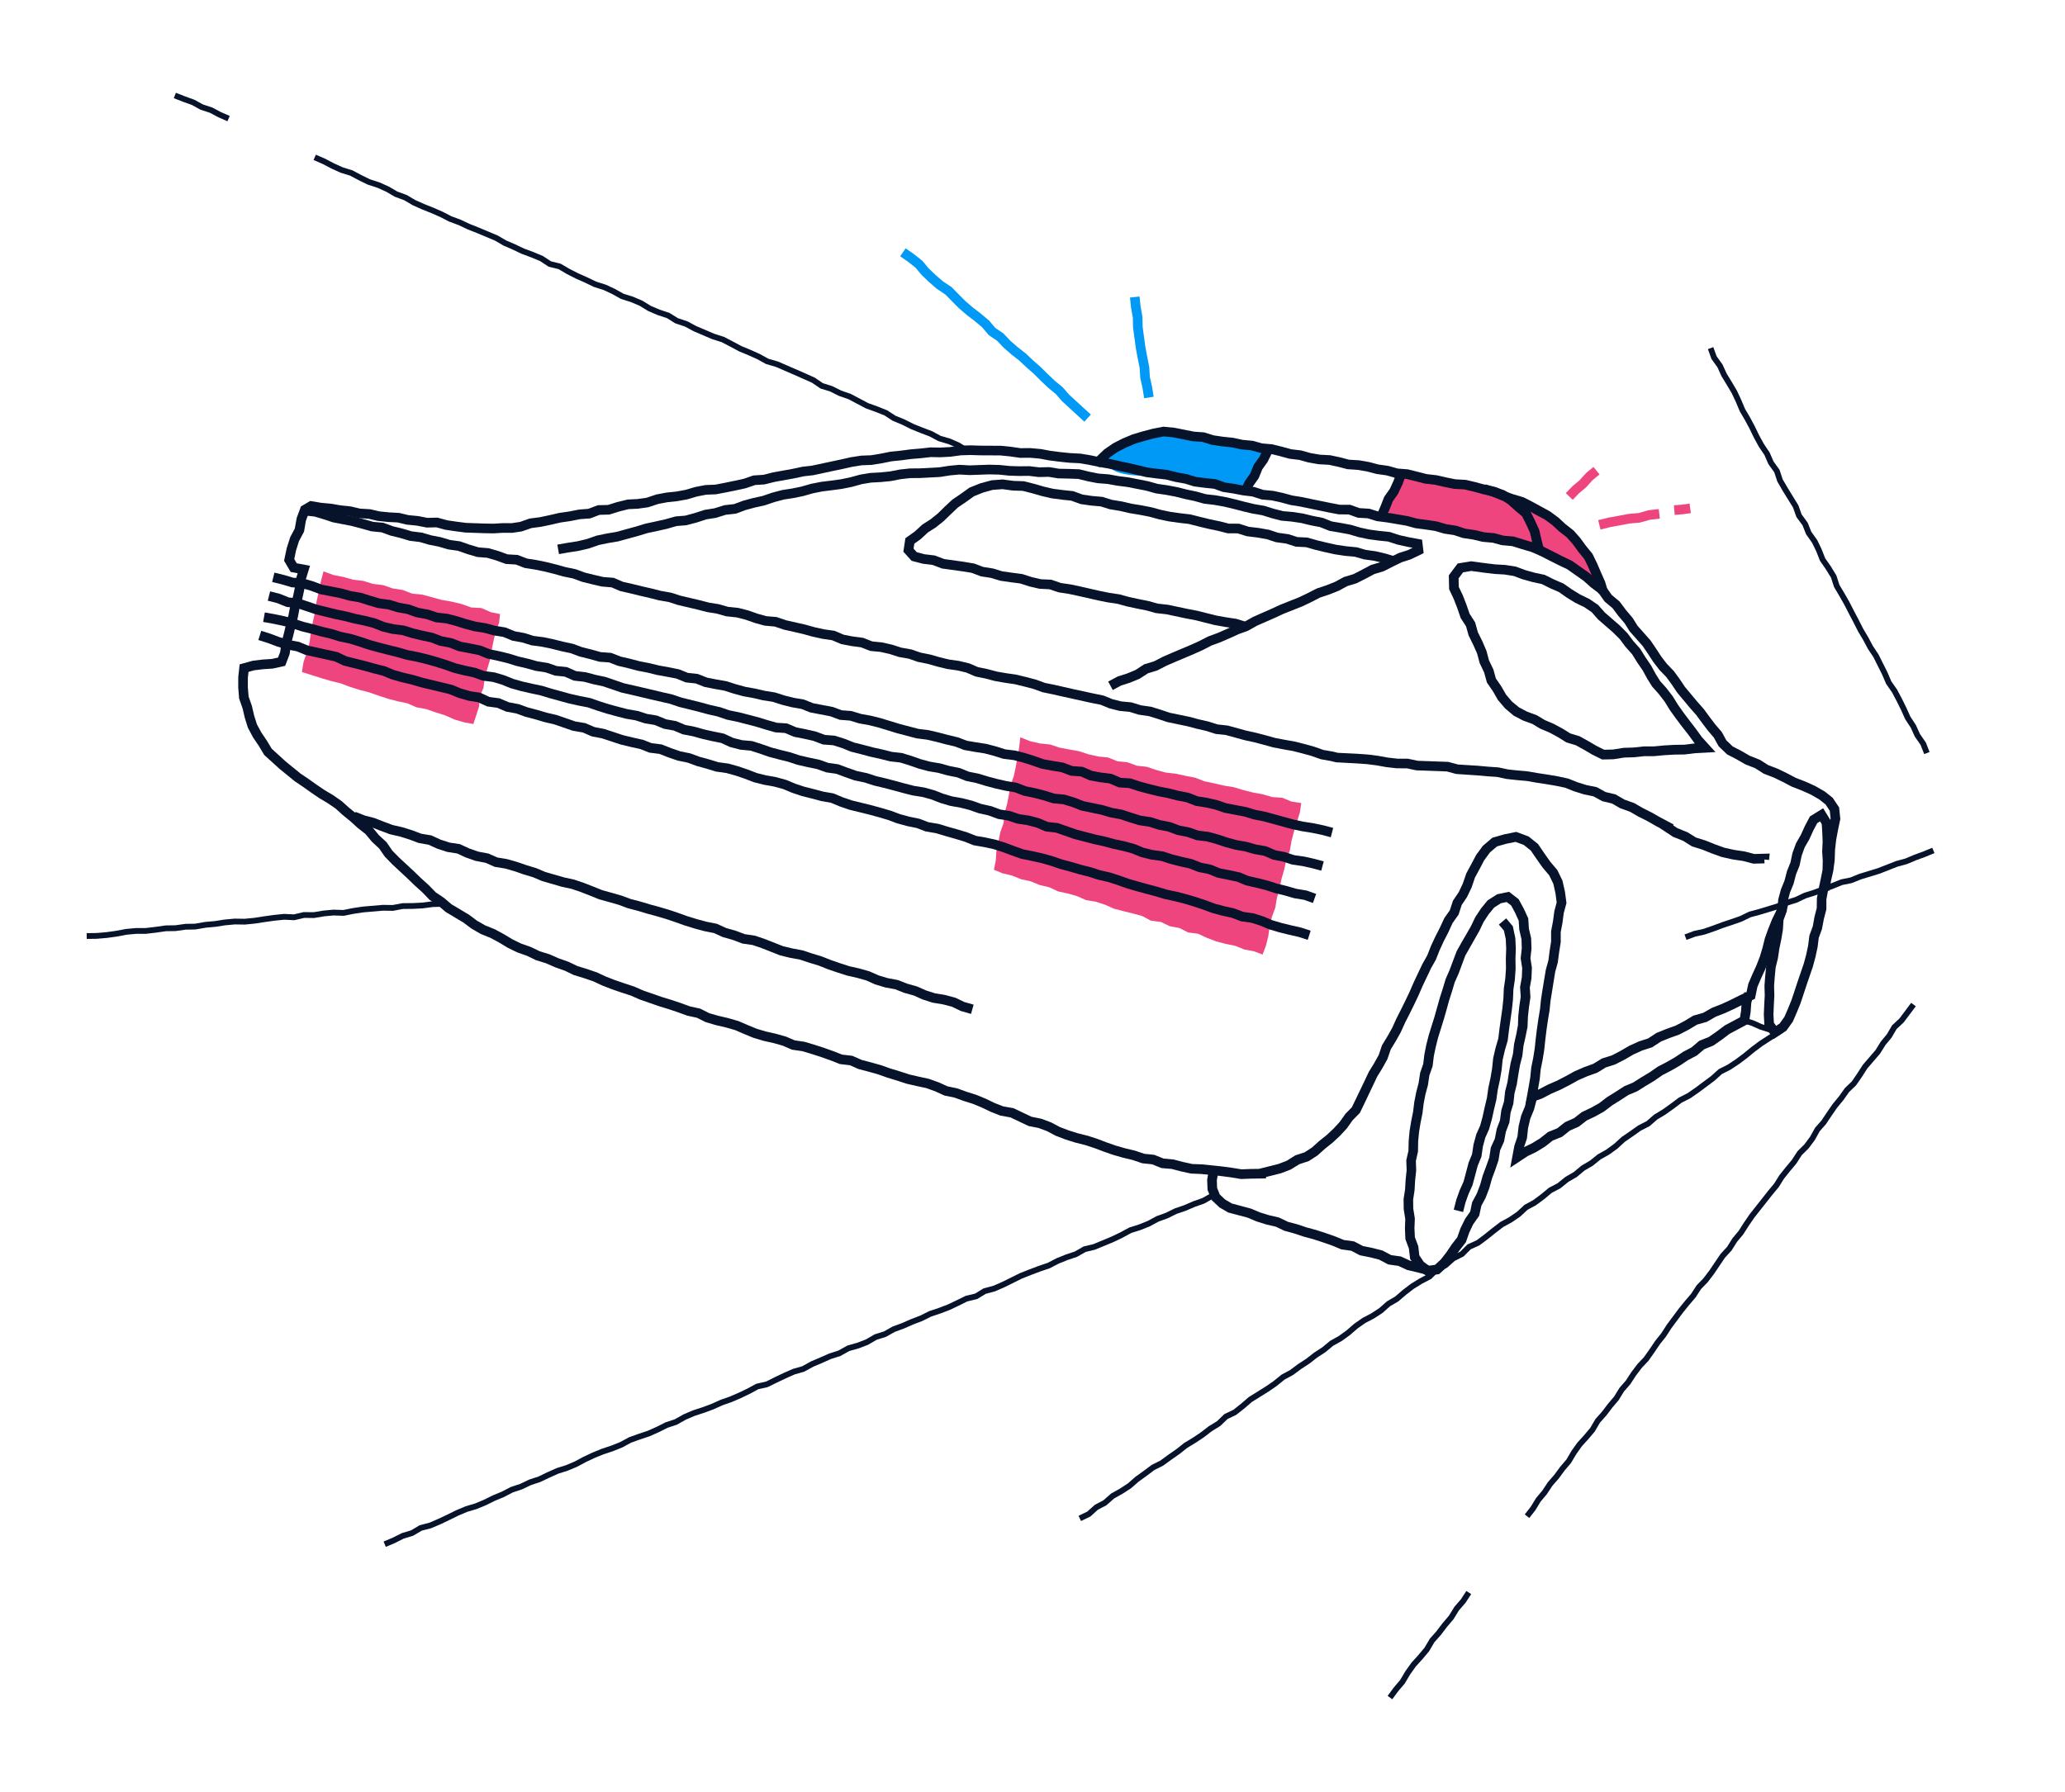 <svg width="1em" height="0.868em" viewBox="0 0 379 330" fill="none" xmlns="http://www.w3.org/2000/svg"><path d="M255.736 312.927L254.882 312.295L256.008 310.765L257.188 309.38L258.141 307.769L259.256 306.199L260.51 304.815L261.665 303.44L262.65 301.775L263.872 300.394L264.984 298.928L266.177 297.518L267.183 295.885L268.38 294.507L269.376 292.977L270.268 293.556L269.206 295.178L268.012 296.552L267.013 298.175L265.813 299.595L264.679 301.086L263.478 302.443L262.508 304.09L261.311 305.518L260.064 306.892L259.019 308.365L258.024 310.034L256.83 311.443L255.736 312.927Z" fill="#07122B"></path><path d="M58.968 105.221L58.469 107.131L58.1 108.978L57.679 110.81L57.417 112.681L57.006 114.517L56.655 116.366L56.414 118.238L55.926 120.055L55.309 121.852L54.987 123.752L56.779 124.313L58.529 124.87L60.286 125.392L62.075 125.821L63.796 126.471L65.546 127.025L67.324 127.483L69.056 128.09L70.799 128.662L72.573 129.134L74.379 129.503L76.073 130.249L77.889 130.583L79.625 131.19L81.375 131.737L83.064 132.496L84.828 133.011L86.553 133.334L87.077 131.762L87.612 130.086L87.715 128.303L88.423 126.67L88.636 124.916L89.103 123.222L89.617 121.543L89.915 119.807L90.255 118.085L90.658 116.374L91.292 114.719L91.466 113.082L89.766 112.734L88.034 111.967L86.149 111.864L84.389 111.232L82.583 110.796L80.748 110.48L78.956 109.99L77.16 109.503L75.293 109.322L73.543 108.644L71.702 108.36L69.934 107.746L68.078 107.526L66.297 106.975L64.437 106.755L62.645 106.251L60.814 105.896L58.968 105.221Z" fill="#EF457E"></path><path d="M187.255 135.777L187.039 137.673L186.738 139.42L186.429 141.167L186.065 142.9L185.455 144.583L185.165 146.333L184.821 148.073L184.343 149.784L184.177 151.563L183.575 153.25L183.231 154.989L182.856 156.722L182.735 158.511L182.395 160.166L183.978 160.819L185.728 161.235L187.396 161.909L189.157 162.293L190.822 162.978L192.571 163.386L194.211 164.15L195.972 164.533L197.7 165.023L199.351 165.758L201.139 166.049L202.847 166.603L204.494 167.338L206.233 167.792L207.982 168.219L209.714 168.694L211.322 169.554L213.132 169.777L214.769 170.562L216.543 170.892L218.166 171.719L219.976 171.947L221.615 172.71L223.298 173.345L225.034 173.811L226.805 174.166L228.476 174.844L230.254 175.174L231.862 175.778L232.475 174.155L232.911 172.405L233.166 170.604L233.58 168.847L234.204 167.143L234.498 165.353L234.997 163.617L235.348 161.845L235.844 160.106L236.233 158.341L236.878 156.64L237.186 154.854L237.643 153.107L238.178 151.378L238.716 149.649L238.978 147.885L237.204 147.611L235.489 146.908L233.644 146.784L231.887 146.266L230.084 145.943L228.313 145.495L226.557 144.966L224.75 144.668L222.969 144.256L221.18 143.883L219.455 143.216L217.659 142.868L215.874 142.481L214.046 142.268L212.279 141.795L210.536 141.21L208.705 141.007L206.976 140.375L205.142 140.191L203.427 139.495L201.593 139.307L199.808 138.909L198.061 138.334L196.258 138.014L194.459 137.677L192.716 137.095L190.878 136.91L189.089 136.498L187.255 135.777Z" fill="#EF457E"></path><path d="M256.844 86.741L269.833 89.816C274.827 90.998 279.906 92.216 284.316 94.84C289.126 97.701 293.05 102.445 293.879 107.977C288.446 103.695 281.815 101.202 275.107 99.502C269.737 98.138 264.24 97.371 258.852 96.107C257.237 95.724 255.169 95.475 254.723 93.569C254.538 92.784 256.66 86.698 256.844 86.741Z" fill="#EF457E"></path><path d="M219.303 79.967C223.04 80.563 229.27 82.612 233.053 82.516L229.27 88.981C229.119 89.284 228.907 89.551 228.647 89.766C227.977 90.245 227.06 89.929 226.288 89.642C222.505 88.222 218.453 87.945 214.461 87.685C212.113 87.533 205.291 88.097 203.754 86.024C199.308 80.038 217.11 79.619 219.303 79.967Z" fill="#0099F5"></path><path d="M227.877 217.116L225.972 216.804L224.187 216.57L220.613 216.197L218.647 216.108L216.823 215.707L215.123 215.263L213.235 215.1L211.51 214.407L209.696 214.216L207.904 213.608L206.13 213.182L204.32 212.664L202.591 212.06L200.877 211.414L199.187 210.86L197.388 210.409L195.592 209.845L193.779 209.153L192.199 208.311L190.609 207.718L188.753 207.349L185.448 205.776L183.567 205.432L181.8 204.739L180.167 203.955L178.534 203.276L176.788 202.73L175.127 202.122L173.281 201.743L171.546 200.951L169.909 200.365L168.167 199.996L166.282 199.559L164.54 198.987L162.769 198.448L161.065 197.844L159.329 197.354L157.438 196.853L155.865 196.161L154.038 195.948L152.217 195.234L150.513 194.631L148.792 194.077L147.11 193.573L145.218 193.299L143.468 192.543L141.775 192.074L139.937 191.659L138.088 191.105L136.384 190.399L134.727 189.685L133.034 189.202L131.213 188.78L129.29 188.211L127.731 187.427L125.914 187.029L124.186 186.397L122.465 185.822L120.729 185.293L117.159 184.047L115.512 183.322L113.801 182.769L112.012 182.154L110.248 181.465L108.619 180.706L106.897 180.12L105.013 179.538L103.377 178.746L101.599 178.121L99.941 177.389L98.078 176.811L96.445 176.019L94.628 175.38L92.882 174.528L91.299 173.569L89.726 172.717L87.919 171.989L86.209 171.002L84.749 169.905L81.459 167.938L80.074 166.756L78.484 165.694L77.138 164.299L75.778 163.074L74.418 161.76L71.662 159.197L70.245 157.741L69.228 156.267L67.844 154.971L66.707 153.594L65.254 152.451L63.891 151.211L62.474 150.057L61.17 148.879L59.75 147.909L58.174 146.969L56.679 145.953L55.195 144.895L53.654 143.855L50.828 141.55L48.051 139.022L47.049 137.35L45.986 135.777L45.044 134.002L44.474 132.181L44.07 130.448L43.432 128.637L43.269 126.613L43.273 124.675L43.531 122.346L45.929 121.678L47.743 121.458L49.447 121.348L50.598 121.092L50.998 120.038L51.242 118.298L51.681 116.615L52.082 114.939L52.525 113.267L52.861 111.495L53.346 109.858L53.693 108.222L53.959 106.382L54.207 105.566L52.925 105.328L51.706 103.262L52.199 100.932L52.833 98.923L53.683 97.322L54.033 95.372L54.813 93.26L56.523 92.251L58.581 92.599L60.416 92.766L62.155 93.072L64.025 93.267L65.704 93.664L67.578 93.778L69.282 94.176L70.989 94.35L72.93 94.46L74.623 94.865L76.436 95.042L78.105 95.369L79.957 95.323L81.778 95.82L83.503 96.072L85.228 96.295L88.589 96.412L90.236 96.441L91.957 96.338L93.604 96.345L95.142 96.114L96.891 95.493L98.765 95.251L100.515 94.882L102.35 94.46L104.135 94.204L106.005 93.838L107.705 93.707L109.458 93.04L111.332 92.99L113.014 92.461L114.955 91.992L116.751 91.903L118.437 91.665L120.222 91.065L122.086 90.714L123.871 90.529L125.585 90.217L127.377 89.688L129.301 89.322L131.075 89.255L132.796 88.921L134.571 88.555L136.292 88.182L138.095 87.561L139.962 87.44L141.712 86.993L145.303 86.347L147.138 85.953L148.912 85.75L154.215 84.614L156.035 84.206L157.955 83.908L159.747 83.84L161.504 83.552L163.36 83.18L165.184 82.999L167.019 82.757L168.847 82.601L170.703 82.395L172.569 82.423L174.33 82.328L176.218 82.068L178.081 82.015L179.944 82.072L183.677 82.093L185.547 82.281L187.304 82.534L189.121 82.519L191.076 82.697L192.858 83.031L194.654 83.258L196.435 83.442L198.355 83.542L200.204 83.847L202.003 84.224L203.796 84.532L205.556 84.923L207.313 85.296L210.802 86.123L212.544 86.343L214.45 86.563L216.164 87.007L218.013 87.334L219.674 87.845L221.389 88.062L223.273 88.253L225.008 88.871L226.748 89.123L228.487 89.457L230.414 89.702L232.05 90.228L233.863 90.401L235.666 90.796L237.363 91.257L239.145 91.541L240.905 91.918L244.429 92.635L246.105 92.954L248.007 92.961L249.746 93.579L251.545 93.686L253.298 94.236L255.052 94.449L258.686 95.07L260.372 95.528L262.1 95.749L264.02 96.043L265.692 96.537L267.562 96.824L269.212 97.368L271.001 97.623L272.687 98.032L274.582 98.198L276.25 98.653L278.156 98.816L280.047 99.406L281.942 99.97L283.727 100.744L287.075 102.445L288.895 103.325L290.432 104.419L292.051 105.555L293.436 106.784L295.026 107.984L296.142 109.56L297.587 110.771L298.763 112.34L299.982 113.782L300.895 115.241L303.29 117.943L304.292 119.42L305.259 120.901L306.293 122.243L307.586 123.588L308.656 125.055L309.623 126.5L311.879 129.198L313.091 130.576L314.146 132.007L315.194 133.395L316.399 134.797L317.249 136.338L318.414 137.46L319.99 138.273L321.57 139.186L323.426 139.924L324.953 140.897L326.702 141.568L328.399 142.388L330.046 143.255L331.806 143.933L333.599 144.742L335.352 145.751L336.829 146.922L338.005 148.694L338.228 150.832L337.806 152.827L337.466 154.641L337.257 156.456L337.19 158.405L336.935 160.368L336.517 162.197L336.202 164.039L334.456 163.738L334.789 161.824L335.2 160.017L335.426 158.22L335.497 156.289L335.72 154.343L336.071 152.479L336.436 150.739L336.287 149.312L335.511 148.14L334.307 147.189L332.763 146.308L331.105 145.563L329.267 144.852L327.602 143.972L325.969 143.184L324.152 142.491L322.548 141.469L320.745 140.759L319.123 139.825L317.376 138.919L315.828 137.432L314.936 135.816L313.802 134.488L312.729 133.068L311.691 131.662L310.533 130.356L308.178 127.526L307.197 126.059L306.194 124.685L304.923 123.368L303.796 121.902L302.819 120.403L301.859 118.99L299.433 116.246L298.515 114.783L297.364 113.427L296.294 111.999L294.835 110.774L293.741 109.237L292.288 108.136L290.918 106.919L287.932 104.817L286.299 104.039L284.602 103.187L282.945 102.338L281.291 101.625L279.534 101.106L277.812 100.567L275.861 100.386L274.2 99.935L272.34 99.771L270.629 99.359L268.734 99.075L267.084 98.532L265.256 98.259L263.577 97.765L261.856 97.506L259.964 97.258L258.264 96.792L254.779 96.203L252.845 95.954L251.223 95.443L249.391 95.337L247.698 94.737L245.853 94.715L244.086 94.378L238.797 93.281L236.945 92.983L235.224 92.514L233.541 92.145L231.692 91.978L229.953 91.421L228.182 91.207L226.432 90.87L224.498 90.576L222.88 89.997L221.19 89.826L219.228 89.567L217.549 89.049L215.76 88.733L214.071 88.3L212.335 88.104L210.437 87.859L206.927 87.028L205.184 86.659L203.431 86.269L201.674 85.967L199.86 85.587L198.118 85.299L196.276 85.211L194.448 85.019L192.56 84.781L190.793 84.451L189.05 84.295L187.184 84.309L185.317 84.039L183.542 83.865L179.915 83.847L178.081 83.79L176.317 83.844L174.464 84.096L172.601 84.202L170.788 84.17L169.02 84.369L167.189 84.522L165.39 84.76L163.58 84.944L161.823 85.299L159.871 85.612L158.076 85.679L156.34 85.956L154.59 86.35L152.795 86.723L149.153 87.508L147.382 87.71L145.643 88.087L142.062 88.733L140.16 89.205L138.449 89.315L136.717 89.908L134.936 90.295L133.144 90.661L131.21 91.026L129.435 91.094L127.756 91.421L125.946 91.957L124.087 92.29L122.305 92.478L120.612 92.798L118.767 93.409L116.879 93.675L115.129 93.76L113.468 94.176L111.626 94.754L109.805 94.808L108.098 95.461L106.193 95.603L104.407 95.958L102.64 96.214L100.897 96.615L99.027 97.009L97.306 97.233L95.489 97.858L93.732 98.12L91.979 98.113L90.275 98.216L88.543 98.188L85.04 98.064L83.258 97.829L81.363 97.549L79.741 97.105L77.956 97.147L76.139 96.792L74.272 96.608L72.597 96.207L70.833 96.118L68.934 95.919L67.252 95.525L65.375 95.408L63.675 95.007L61.879 94.825L60.147 94.52L58.319 94.357L56.863 94.108L56.254 94.47L55.723 95.912L55.383 97.904L54.437 99.686L53.902 101.415L53.584 102.949L54.041 103.73L56.484 104.185L55.67 106.837L55.432 108.559L55.053 110.331L54.568 111.96L54.242 113.689L53.8 115.372L53.399 117.045L52.967 118.699L52.726 120.482L51.912 122.615L49.631 123.116L47.881 123.23L46.213 123.432L45.161 123.73L45.04 124.824V126.578L45.178 128.264L45.784 129.997L46.191 131.744L46.709 133.388L47.523 134.89L48.554 136.413L49.439 137.886L51.997 140.215L54.738 142.452L56.201 143.436L57.689 144.497L59.145 145.484L60.728 146.425L62.311 147.522L63.643 148.722L65.063 149.88L66.42 151.116L67.95 152.316L69.168 153.793L70.574 155.096L71.658 156.669L72.905 157.933L75.636 160.468L76.985 161.774L78.388 163.042L79.624 164.32L81.183 165.371L82.55 166.535L85.773 168.456L87.225 169.546L88.745 170.416L90.519 171.133L92.195 172.039L93.764 172.987L95.358 173.761L97.168 174.4L98.786 175.181L100.607 175.746L102.279 176.484L104.099 177.123L105.722 177.908L107.439 178.43L109.32 179.076L110.967 179.843L112.639 180.493L114.36 181.082L116.177 181.679L117.839 182.406L121.274 183.603L123.003 184.128L124.77 184.721L126.463 185.339L128.323 185.74L130.012 186.589L131.681 187.065L133.498 187.491L135.371 188.034L137.072 188.765L138.722 189.447L140.412 189.951L142.225 190.36L144.113 190.889L145.703 191.574L147.556 191.854L149.316 192.383L151.077 192.948L152.833 193.573L154.466 194.212L156.333 194.428L158.083 195.199L159.79 195.643L161.628 196.161L163.339 196.768L165.075 197.294L166.796 197.858L168.549 198.263L170.448 198.675L172.247 199.321L173.834 200.045L175.669 200.432L177.376 201.054L179.172 201.622L180.914 202.343L182.537 203.124L184.127 203.745L185.986 204.068L189.316 205.652L191.158 206.028L192.978 206.713L194.558 207.555L196.194 208.173L197.891 208.709L199.708 209.163L201.483 209.745L203.197 210.392L204.879 210.981L206.597 211.471L208.436 211.915L210.075 212.472L211.939 212.668L213.646 213.353L215.502 213.527L217.252 213.988L218.948 214.358L220.762 214.425L224.396 214.805L226.23 215.05L227.991 215.334L229.733 215.27L231.196 215.249L234.795 214.34L236.332 213.743L237.873 212.767L239.594 212.202L240.944 211.325L242.272 210.129L243.639 209.042L244.893 207.867L246.044 206.621L247.132 205.091L248.301 203.905L250.592 199.14L251.421 197.383L252.395 195.795L253.242 194.279L253.844 192.493L254.864 190.818L255.732 189.262L256.497 187.569L257.336 185.918L258.151 184.267L258.941 182.602L259.67 180.926L261.296 177.496L262.178 175.934L262.855 174.212L263.634 172.532L264.484 170.871L265.327 169.053L266.336 167.629L266.914 165.861L267.99 164.267L268.727 162.694L269.368 160.83L270.254 159.197L271.178 157.446L272.421 155.753L274.171 154.265L276.342 153.647L278.567 153.196L280.827 154.031L282.562 155.415L283.738 157.141L284.818 158.678L286.122 160.219L287.068 162.158L287.532 164.221L287.808 166.301L287.301 168.179L287.068 169.972L286.745 171.673L286.752 173.498L286.458 175.362L286.207 177.265L285.732 178.98L284.879 184.281L284.687 186.124L284.386 187.913L284.131 189.692L283.912 191.478L283.717 193.321L283.423 195.149L283.069 196.889L282.888 198.714L282.552 200.674L282.686 200.628L284.333 199.765L286.009 199.037L287.631 198.199L289.313 197.272L291.066 196.513L292.735 195.909L294.343 194.926L296.156 194.357L297.718 193.541L299.39 192.572L301.175 191.769L302.836 191.233L304.377 190.218L306.184 189.49L307.912 188.868L309.481 188.048L311.157 187.036L312.974 186.518L314.617 185.584L316.324 184.92L317.986 184.153L319.625 183.333L320.954 182.701L321.294 181.149L321.999 179.491L322.753 177.847L323.387 176.228L323.894 174.556L324.347 172.735L324.956 171.041L325.665 169.273L326.437 167.711L326.95 166.053L328.643 166.578L328.055 168.431L327.269 170.029L326.614 171.67L326.029 173.292L325.594 175.053L325.048 176.839L324.372 178.568L323.617 180.209L322.955 181.764L322.509 183.926L320.401 184.931L318.751 185.755L316.99 186.568L315.318 187.217L313.668 188.169L311.869 188.68L310.324 189.61L308.567 190.519L306.814 191.148L305.203 191.798L303.612 192.848L301.767 193.445L300.162 194.173L298.554 195.107L296.762 196.026L295.08 196.555L293.503 197.521L291.693 198.174L290.053 198.884L288.467 199.765L286.738 200.656L285.066 201.38L283.334 202.282L280.26 203.362L280.837 200.202L281.135 198.448L281.326 196.577L281.684 194.815L281.964 193.062L282.151 191.276L282.374 189.458L282.637 187.64L282.934 185.857L283.122 184.033L283.398 182.24L284.011 178.554L284.485 176.853L284.705 175.114L284.981 173.363L284.974 171.51L285.325 169.667L285.576 167.775L286.005 166.184L285.782 164.494L285.389 162.751L284.631 161.196L283.395 159.733L282.282 158.153L281.248 156.637L279.948 155.596L278.429 155.035L276.725 155.38L275.025 155.866L273.725 156.97L272.645 158.444L271.816 160.031L270.962 161.607L270.353 163.404L269.496 165.201L268.522 166.649L267.934 168.439L266.822 170.011L266.071 171.662L265.224 173.31L264.473 174.936L263.751 176.754L262.855 178.341L261.278 181.668L260.552 183.34L259.745 185.041L258.919 186.713L258.084 188.357L257.297 190.097L256.39 191.716L255.459 193.25L254.825 195.075L253.922 196.694L252.958 198.267L250.617 203.191L249.767 204.949L248.442 206.287L247.383 207.782L246.126 209.142L244.769 210.409L243.395 211.503L241.967 212.778L240.363 213.818L238.634 214.386L237.051 215.366L235.277 216.048L232.489 216.751L232.493 217.006L229.78 217.045L227.877 217.116Z" fill="#07122B"></path><path d="M204.277 127.071L203.434 125.509L205.195 124.572L206.902 124.029L208.471 123.375L210.054 122.338L211.854 121.795L213.455 120.968L215.123 120.24L218.491 118.82L220.114 118.092L221.81 117.219L223.5 116.597L225.147 115.88L226.858 115.106L228.501 114.51L230.109 113.601L233.453 112.131L235.135 111.353L238.493 110.025L240.112 109.251L241.837 108.371L243.551 107.803L245.17 107.16L246.81 106.269L248.577 105.733L250.132 104.934L251.814 104.039L253.578 103.517L255.126 102.715L256.901 101.855L258.59 101.312L259.497 100.872L258.47 100.684L256.582 100.258L254.935 99.718L253.21 99.544L251.311 99.285L249.463 98.894L247.759 98.387L246.02 98.067L244.146 97.751L242.421 97.062L240.675 96.728L238.946 96.306L237.211 96.05L235.266 95.873L233.46 95.404L231.777 94.875L229.985 94.573L228.214 94.154L226.436 93.689L224.708 93.281L222.969 92.972L221.042 92.745L219.313 92.262L217.563 91.893L215.789 91.449L214.043 91.119L212.141 90.842L210.419 90.355L206.895 89.666L205.06 89.436L203.307 89.116L201.423 88.967L199.584 88.605L197.884 88.189L196.145 88.133L194.197 88.087L192.468 87.806L190.651 87.845L188.831 87.629L187.039 87.646H187.021L185.129 87.586L183.337 87.398L181.573 87.355L177.9 87.483L176.09 87.38L174.362 87.536L172.488 87.831L168.794 88.026L167.005 88.04L165.266 88.232L163.421 88.591L161.558 88.772L159.776 88.868L158.065 89.155L156.277 89.652L154.428 90.025L152.618 90.27L150.818 90.494L149.093 90.838L147.298 91.35L145.466 91.722L143.699 91.996L142.009 92.45L140.203 93.064L138.436 93.451L136.728 93.909L134.943 94.577L133.062 94.786L131.242 95.358L129.474 95.635L127.728 96.21L125.776 96.721L123.995 96.867L122.245 97.371L120.432 97.779L118.646 98.159L116.904 98.688L113.21 99.7L111.375 100.006L109.65 100.368L107.854 100.996L105.98 101.433L104.138 101.721L102.318 102.04L102.017 100.29L103.852 99.97L105.676 99.686L107.404 99.278L109.232 98.639L111.049 98.262L112.873 97.957L116.415 96.984L118.243 96.43L120.056 96.043L121.831 95.646L123.761 95.106L125.55 94.96L127.243 94.499L129.131 93.892L130.902 93.615L132.779 93.032L134.529 92.837L136.232 92.205L138.035 91.722L139.774 91.339L141.521 90.742L143.38 90.249L145.172 89.972L146.911 89.617L148.711 89.102L150.57 88.736L152.387 88.513L154.162 88.271L155.894 87.916L157.729 87.412L159.634 87.096L161.448 87L163.205 86.826L165.036 86.471L166.945 86.265L168.762 86.254L172.343 86.059L174.174 85.772L176.062 85.598L177.922 85.708L181.563 85.576L183.49 85.629L185.282 85.818L187.056 85.871L188.923 85.853L190.736 86.066L192.592 86.027L194.42 86.326L196.188 86.357L198.129 86.421L199.985 86.876L201.71 87.217L203.576 87.359L205.351 87.682L207.2 87.916L210.862 88.637L212.562 89.116L214.354 89.372L216.193 89.72L217.957 90.164L219.763 90.543L221.449 91.016L223.252 91.218L225.09 91.548L226.861 91.967L228.643 92.432L230.364 92.841L232.245 93.164L233.966 93.704L235.638 94.133L237.445 94.289L239.325 94.573L241.072 94.999L242.998 95.383L244.624 96.033L246.324 96.317L248.219 96.672L249.93 97.183L251.644 97.542L253.419 97.779L255.303 97.971L257.092 98.557L258.824 98.944L261.218 99.381L261.516 101.863L259.192 102.985L257.503 103.528L255.92 104.302L254.159 105.197L252.484 105.69L250.95 106.507L249.165 107.409L247.497 107.916L245.875 108.79L244.128 109.482L242.46 110.032L240.902 110.838L239.177 111.662L235.805 112.997L234.175 113.75L230.867 115.205L229.178 116.15L227.495 116.764L225.866 117.503L224.134 118.255L222.473 118.866L220.857 119.7L219.196 120.446L215.821 121.873L214.191 122.583L212.442 123.475L210.809 123.965L209.226 124.984L207.472 125.708L205.811 126.241L204.277 127.071Z" fill="#07122B"></path><path d="M228.303 116.214L226.614 115.685L224.864 115.433L222.976 115.092L219.445 114.204L217.674 113.867L214.121 113.114L212.191 112.898L210.459 112.411L208.698 112.063L206.846 111.662L205.135 111.19L203.325 110.923L201.533 110.558L197.945 109.745L196.195 109.368L194.254 109.07L192.628 108.513L190.744 108.417L188.891 107.984L187.22 107.444L185.48 107.22L183.518 106.933L181.825 106.414L179.987 106.13L178.255 105.477L176.533 105.204L172.825 104.689L171.104 104.035L169.269 103.805L167.243 103.276L165.723 101.593L166.099 99.111L167.827 97.882L169.226 96.594L170.71 95.649L172.039 94.584L173.292 93.355L174.72 92.02L176.215 91.008L177.883 89.808L179.905 88.999L181.97 88.445L184.021 88.296L186.015 88.559L187.928 88.623L189.805 89.095L191.583 89.61L193.305 90.014L195.083 90.245L197.003 90.448L198.763 91.087L200.47 91.335L202.376 91.502L204.168 92.056L205.978 92.351L207.735 92.763L209.516 93.05L211.408 93.419L213.161 93.895L214.9 94.264L216.689 94.513L218.612 94.74L220.394 95.198L222.165 95.624L223.971 96.004L225.647 96.43L227.542 96.444L229.344 97.016L231.137 97.225L233.074 97.566L234.746 98.12L236.641 98.379L238.288 98.905L240.123 98.994L241.972 99.523L243.739 99.945L245.482 100.332L247.242 100.595L249.215 100.787L250.922 101.277L252.764 101.532L254.599 101.969L256.359 102.505L255.849 104.202L254.11 103.677L252.396 103.268L250.497 102.999L248.811 102.516L247.005 102.356L245.131 102.072L243.342 101.678L241.504 101.234L239.836 100.758L237.969 100.669L236.177 100.094L234.271 99.835L232.578 99.274L230.86 98.979L228.891 98.734L227.262 98.216L225.42 98.205L223.553 97.73L221.775 97.357L219.969 96.92L218.233 96.476L216.466 96.274L214.564 96.008L212.718 95.617L210.976 95.141L209.208 94.797L207.363 94.495L205.606 94.087L203.704 93.771L202.032 93.252L200.24 93.093L198.331 92.819L196.602 92.191L194.877 92.01L192.943 91.754L191.112 91.321L189.341 90.81L187.68 90.391L185.828 90.327L183.972 90.078L182.186 90.21L180.426 90.696L178.744 91.374L177.224 92.464L175.772 93.451L174.518 94.637L173.179 95.94L171.702 97.123L170.246 98.049L168.9 99.295L167.739 100.123L167.601 101.028L168.203 101.692L169.658 102.072L171.529 102.296L173.264 102.956L176.799 103.446L178.793 103.783L180.44 104.405L182.282 104.699L183.968 105.218L185.714 105.463L187.684 105.729L189.398 106.283L191.063 106.67L192.961 106.752L194.746 107.366L196.539 107.625L198.327 108.008L201.905 108.822L203.654 109.177L205.553 109.461L207.296 109.943L209.056 110.323L210.905 110.693L212.594 111.168L214.436 111.367L218.024 112.127L219.852 112.479L223.373 113.363L225.147 113.679L227.07 113.97L228.831 114.52L228.303 116.214Z" fill="#07122B"></path><path d="M294.372 139.864L292.509 138.937L290.975 138.036L289.519 137.233L287.777 136.708L286.186 135.717L284.688 134.908L282.967 134.18L281.514 133.306L279.8 132.681L278.079 131.78L276.478 130.423L275.178 128.886L274.282 127.324L273.166 125.697L272.656 123.851L271.827 122.108L271.37 120.386L270.662 118.785L269.787 117.009L269.326 115.358L268.331 113.81L267.704 111.982L267.06 110.32L266.206 108.509L266.146 105.946L267.775 103.769L270.254 103.361L272.571 103.677L274.717 103.936L276.598 104.046L278.49 104.341L280.261 104.998L281.947 105.467L283.824 105.868L285.542 106.723L287.274 107.473L288.825 108.556L290.309 109.468L292.038 110.313L293.639 111.403L294.9 112.823L297.652 115.213L299.033 116.605L300.096 118.025L301.381 119.477L302.338 121.014L303.4 122.577L304.261 124.157L305.076 125.452L306.17 126.663L307.374 128.222L308.345 129.795L309.408 131.29L310.52 132.77L311.657 134.247L312.744 135.745L315.241 138.497L311.522 138.696L309.588 138.934L307.732 138.959L305.876 139.065L303.953 139.246H302.122L300.234 139.449L298.417 139.505L296.49 139.814L294.372 139.864ZM293.377 137.379L294.765 138.068L296.387 138.025L298.311 137.716L300.152 137.659L302.037 137.453H303.921L305.749 137.276L307.697 137.166L309.524 137.141L311.426 136.906L311.349 136.811L310.247 135.291L309.11 133.846L307.98 132.344L306.84 130.757L305.88 129.195L304.782 127.775L303.606 126.457L302.706 125.037L301.852 123.475L300.825 121.977L299.901 120.485L298.682 119.118L297.62 117.698L296.394 116.477L293.585 114.03L292.463 112.742L291.095 111.811L289.406 110.995L287.823 110.018L286.406 109.021L284.773 108.311L283.236 107.544L281.5 107.171L279.68 106.663L278.043 106.056L276.371 105.793L274.537 105.69L272.348 105.424L270.283 105.14L268.781 105.392L267.945 106.503L267.98 108.073L268.724 109.624L269.401 111.371L269.964 113.011L270.991 114.606L271.498 116.431L272.305 118.046L273.081 119.857L273.531 121.565L274.356 123.294L274.806 124.931L275.815 126.4L276.687 127.92L277.788 129.205L279.081 130.271L280.583 131.059L282.354 131.716L283.827 132.603L285.489 133.313L287.1 134.183L288.517 135.064L290.214 135.579L291.853 136.484L293.377 137.379Z" fill="#07122B"></path><path d="M325.959 191.326L324.255 188.94L324.142 186.848L324.216 185.038L324.312 183.305L324.263 181.53L324.397 179.719L324.588 177.809L325.006 176.119L325.268 174.361L325.623 172.646L325.906 170.967L326.012 169.096L326.636 167.409L326.806 165.588L327.298 163.77L327.95 162.172L328.414 160.397L329.048 158.828L329.423 157.052L330.093 155.245L330.96 153.74L331.69 152.131L332.625 150.356L335.062 148.836L336.55 151.247L336.67 153.232L336.737 155.021L336.656 156.772L336.762 158.547L336.698 160.51L336.344 162.254L335.962 164.004L335.657 165.637V167.462L335.193 169.255L334.839 171.119L334.258 172.696L334.038 174.436L333.659 176.211L333.181 177.986L332.034 181.341L330.907 184.746L330.238 186.387L329.487 188.126L328.297 189.795L325.959 191.326ZM325.995 188.329L326.412 188.908L327.057 188.485L327.943 187.242L328.612 185.698L329.26 184.1L330.362 180.77L331.502 177.436L331.949 175.778L332.303 174.102L332.533 172.273L333.16 170.576L333.468 168.84L333.886 167.228L333.914 165.389L334.237 163.649L334.619 161.874L334.949 160.219L334.995 158.558L334.885 156.782L334.97 155.007L334.903 153.289L334.811 151.773L334.495 151.254L333.975 151.581L333.266 152.916L332.512 154.574L331.662 156.047L331.109 157.578L330.716 159.424L330.075 161.015L329.607 162.79L328.952 164.388L328.534 165.971L328.375 167.8L327.762 169.465L327.656 171.215L327.358 172.991L327.004 174.695L326.731 176.502L326.32 178.167L326.157 179.864L326.03 181.565L326.08 183.34L325.984 185.137L325.913 186.852L325.995 188.329Z" fill="#07122B"></path><path d="M262.002 234.965L260.231 233.612L259.023 231.837L258.8 229.934L258.155 228.205L258.067 226.234L258.13 224.494L257.843 222.673L257.819 220.809L258.098 218.998L258.198 217.223L258.382 215.512L258.318 213.662L258.718 211.886L258.754 210.111L258.924 208.268L259.214 206.493L259.568 204.743L259.791 202.939L260.146 201.125L260.585 199.438L260.872 197.549L261.431 195.941L261.647 194.184L262.002 192.39L262.455 190.615L263.518 187.21L264.485 183.766L265.03 182.066L265.572 180.265L266.28 178.65L267.577 175.195L268.452 173.626L270.223 170.555L271.037 168.861L272.072 167.299L273.294 165.801L275.047 164.682L277.236 164.221L279.007 165.595L279.956 167.342L280.771 169.117L280.891 171.002L281.305 172.777L281.366 174.72L281.174 176.456L281.444 178.21L281.359 180.209L281.058 181.87L281.174 183.646L280.902 185.495L280.714 187.221L280.636 189.117L280.282 190.874L279.896 192.604L279.683 194.453L279.248 196.154L278.947 197.88L278.66 199.712L278.235 201.377L278.026 203.276L277.519 204.913L277.296 206.728L276.651 208.435L276.318 210.211L275.589 211.844L275.295 213.669L274.714 215.38L274.098 217.031L273.602 218.806L272.925 220.582L272.135 222.055L271.739 223.887L270.63 225.46L269.922 226.951L269.295 228.744L268.122 230.253L267.099 231.713L265.898 233.236L264.371 234.624L262.002 234.965ZM261.527 232.373L262.483 233.083L263.599 232.927L264.662 231.954L265.689 230.637L266.698 229.142L267.711 227.839L268.296 226.181L269.146 224.452L270.088 223.113L270.442 221.395L271.321 219.751L271.916 218.171L272.412 216.417L273.035 214.741L273.602 213.15L273.874 211.333L274.622 209.674L274.976 207.867L275.571 206.284L275.812 204.452L276.315 202.822L276.51 200.986L276.942 199.3L277.207 197.574L277.53 195.732L277.962 194.059L278.164 192.248L278.557 190.502L278.872 188.836L278.939 187.061L279.134 185.247L279.386 183.567L279.265 181.757L279.595 179.939L279.658 178.298L279.379 176.481L279.581 174.638L279.531 172.997L279.12 171.187L279.014 169.55L278.348 168.091L277.64 166.756L276.797 166.109L275.734 166.333L274.494 167.128L273.478 168.368L272.557 169.77L271.785 171.386L269.178 175.983L267.938 179.317L267.23 180.908L266.734 182.573L266.192 184.274L265.721 185.978L265.228 187.704L264.166 191.112L263.741 192.799L263.387 194.496L263.163 196.342L262.565 198.05L262.306 199.825L261.842 201.533L261.516 203.23L261.293 205.041L260.939 206.795L260.663 208.496L260.503 210.214L260.472 212.064L260.082 213.797L260.142 215.544L259.947 217.358L259.841 219.204L259.579 220.912L259.6 222.559L259.891 224.359L259.823 226.202L259.898 227.821L260.521 229.486L260.716 231.176L261.527 232.373Z" fill="#07122B"></path><path d="M268.774 223.198L267.056 222.762L267.523 220.93L268.15 219.172L268.862 217.599L269.794 214.095L270.431 212.526L270.697 210.736L271.207 208.876L271.919 207.278L272.369 205.63L272.748 203.901L273.162 202.179L273.417 200.368L273.807 198.561L274.115 196.768L274.32 194.826L274.756 192.951L275.263 191.219L275.475 189.433L276.003 185.715L276.194 183.915L276.279 181.984L276.548 180.17L276.669 178.376L276.647 176.523L276.711 174.673L276.63 172.916L276.293 171.375L275.358 170.26L276.711 169.117L277.93 170.569L278.394 172.756L278.482 174.663L278.418 176.544L278.443 178.426L278.305 180.393L278.039 182.197L277.958 184.079L277.76 185.936L277.232 189.664L276.984 191.645L276.463 193.427L276.059 195.171L275.865 197.042L275.542 198.92L275.153 200.713L274.894 202.552L274.473 204.299L274.083 206.078L273.562 207.938L272.854 209.536L272.418 211.148L272.153 212.991L271.458 214.709L270.506 218.267L269.78 219.872L269.206 221.487L268.774 223.198Z" fill="#07122B"></path><path d="M277.462 215.014L278.22 210.967L278.79 209.273L278.999 207.384L279.474 205.421L280.172 203.717L280.629 201.959L282.343 202.403L281.833 204.338L281.139 206.031L280.738 207.736L280.53 209.66L279.995 211.251L281.461 210.541L282.92 209.642L284.408 208.467L286.108 207.785L287.525 206.66L289.193 205.918L290.621 204.807L292.324 203.997L293.819 203.163L295.282 202.041L296.816 201.089L298.455 200.031L300.071 199.356L301.533 198.426L303.078 197.496L304.64 196.42L306.23 195.596L307.753 194.719L309.312 193.679L310.828 192.884L312.259 191.666L314.001 190.974L315.39 190.008L316.941 188.843L319.76 187.338L319.959 186.134L320.076 184.405L320.561 182.694L322.265 183.177L321.829 184.714L321.712 186.383L321.369 188.488L317.834 190.381L316.413 191.457L314.844 192.547L313.183 193.211L311.823 194.364L310.176 195.231L308.663 196.246L307.059 197.166L305.5 197.972L304.013 199.005L302.465 199.935L300.825 200.965L299.213 201.639L297.768 202.584L296.252 203.528L294.736 204.682L293.107 205.588L291.556 206.326L290.107 207.452L288.446 208.19L287.004 209.337L285.304 210.019L283.891 211.13L282.269 212.121L280.685 212.888L277.462 215.014Z" fill="#07122B"></path><path d="M198.437 280.099L197.976 279.141L199.57 278.37L200.987 277.11L202.556 276.283L203.973 275.036L205.57 274.142L207.037 273.19L208.429 271.972L209.909 270.911L211.436 269.771L213.041 268.965L214.475 267.917L215.98 266.87L217.436 265.713L218.998 264.772L220.479 263.781L221.952 262.645L223.461 261.725L224.807 260.422L226.493 259.613L227.874 258.512L229.309 257.277L232.401 255.352L233.864 254.344L235.344 253.147L236.924 252.295L238.352 251.226L239.885 250.225L241.341 249.093L242.843 248.116L244.306 246.909L245.875 246.036L247.306 245.006L248.712 243.785L250.263 242.702L251.864 241.864L253.331 240.901L254.754 239.648L256.285 238.75L257.631 237.582L259.15 236.424L260.733 235.448L262.285 234.638L263.595 233.325L265.274 232.526L266.634 231.308L268.26 230.484L269.574 229.167L271.292 228.386L272.702 227.324L274.111 226.192L275.634 225.024L277.221 224.168L278.666 223.177L280.09 221.871L281.666 221.015L283.097 219.953L284.571 218.732L286.147 217.912L287.589 216.744L289.129 215.852L290.567 214.656L292.108 213.751L293.571 212.579L295.137 211.702L296.557 210.665L297.945 209.394L299.447 208.364L300.984 207.274L302.561 206.465L303.967 205.247L305.511 204.317L306.974 203.269L308.493 202.13L310.098 201.313L311.561 200.298L314.447 198.146L315.843 196.886L317.518 196.041L319.006 195.05L320.437 193.974L321.829 192.831L323.31 191.727L325.513 190.296L324.981 190.083L323.37 189.571L321.893 188.911L320.356 188.425L320.674 187.409L322.3 187.928L323.777 188.588L325.357 189.085L327.811 190.079L323.915 192.6L322.484 193.669L321.092 194.812L319.619 195.92L318.025 196.978L316.449 197.77L315.099 198.984L312.181 201.164L310.612 202.247L309.018 203.06L307.604 204.129L306.074 205.219L304.555 206.135L303.103 207.384L301.505 208.205L300.053 209.238L298.576 210.25L297.209 211.507L295.682 212.614L294.127 213.484L292.678 214.652L291.141 215.551L289.7 216.751L288.159 217.646L286.685 218.831L285.113 219.652L283.756 220.791L282.205 221.935L280.653 222.776L279.297 224.033L277.749 225.091L276.176 225.943L274.767 227.03L273.35 228.166L271.784 229.33L270.19 230.055L268.89 231.358L267.24 232.196L265.866 233.421L264.219 234.209L262.919 235.508L261.24 236.385L259.727 237.319L258.304 238.409L256.865 239.645L255.335 240.539L253.947 241.775L252.378 242.794L250.784 243.628L249.346 244.64L247.947 245.854L246.42 246.952L244.865 247.818L243.448 248.993L241.94 249.973L240.484 251.106L238.961 252.1L237.462 253.211L235.893 254.06L234.484 255.21L232.985 256.243L229.904 258.161L228.551 259.332L227.007 260.547L225.42 261.306L224.063 262.602L222.533 263.54L221.081 264.658L219.565 265.67L218.013 266.607L216.614 267.722L215.091 268.784L213.558 269.899L211.953 270.701L210.536 271.77L209.066 272.824L207.646 274.063L206.116 275.054L204.54 275.938L203.109 277.195L201.54 278.019L200.169 279.261L198.437 280.099Z" fill="#07122B"></path><path d="M262.062 234.749L260.301 234.294L258.456 233.861L256.834 233.108L254.985 232.849L253.306 231.961L251.67 231.539L249.775 231.162L248.163 230.325L246.374 230.08L244.607 229.352L242.914 228.762L241.228 228.212L239.439 227.729L237.743 227.161L235.855 226.643L234.289 225.893L232.543 225.489L230.726 224.921L229.1 224.232L225.519 223.28L223.893 222.329L222.477 220.983L221.726 219.116L221.658 217.223L221.96 215.544L223.702 215.86L223.437 217.347L223.486 218.743L223.975 219.961L224.963 220.898L226.206 221.626L229.731 222.57L231.374 223.266L233.035 223.781L234.877 224.207L236.545 225.006L238.277 225.467L239.978 226.036L241.752 226.515L243.477 227.079L245.259 227.701L246.838 228.35L248.709 228.606L250.366 229.472L252.084 229.813L253.947 230.293L255.537 231.134L257.34 231.386L259.037 232.171L260.723 232.572L262.505 233.03L262.062 234.749Z" fill="#07122B"></path><path d="M244.412 154.18L242.666 153.718L240.919 153.36L239.088 153.065L237.246 152.678L232.001 151.233L230.152 150.874L228.448 150.356L224.786 149.653L223.096 149.078L221.396 148.684L219.522 148.392L217.794 147.718L216.026 147.381L214.284 146.933L212.474 146.582L210.703 146.145L208.875 145.651L207.246 145.115L205.358 144.995L203.633 144.253L201.89 144.032L199.992 143.688L198.341 142.967L196.521 142.843L194.76 142.179L193.046 141.902L191.094 141.536L189.366 140.929L187.676 140.397L185.99 139.96L184.06 139.722L182.342 139.175L180.645 138.732L178.882 138.462L176.905 138.11L175.24 137.478L173.523 137.07L171.737 136.598L170.037 136.204L168.139 135.966L164.576 135.028L161.111 133.967L159.394 133.537L157.523 133.2L155.869 132.696L153.999 132.55L152.235 131.893L148.555 131.19L146.933 130.544L145.158 130.235L143.331 129.777L141.659 129.237L139.852 128.957L138.103 128.549L136.25 128.215L134.454 127.725L132.772 127.185L131.033 126.88L129.067 126.486L127.47 125.854L125.635 125.658L123.892 124.948L122.189 124.622L120.347 124.288L118.601 123.858L116.769 123.507L115.009 123.035L113.139 122.601L111.548 121.984L109.749 121.859L107.907 121.345L106.069 120.883L104.408 120.269L102.655 119.896L100.905 119.452L99.176 119.094L97.239 118.834L95.549 118.309L93.715 117.975L92.018 117.276L90.222 116.988L88.511 116.519L86.662 116.228L84.856 115.752L83.138 115.209L81.463 114.776L79.603 114.584L77.839 113.991L75.959 113.643L74.308 113.047L72.48 112.72L70.809 112.206L68.924 111.957L67.174 111.439L65.478 110.902L63.643 110.594L61.925 110.111L58.234 109.39L56.548 108.754L54.919 108.286L53.074 108.144L51.26 107.6L49.511 107.174L49.932 105.449L51.742 105.893L53.4 106.39L55.234 106.532L57.14 107.082L58.783 107.703L62.364 108.392L64.075 108.872L65.953 109.191L67.692 109.738L69.36 110.235L71.255 110.487L72.948 111.009L74.839 111.35L76.49 111.95L78.339 112.287L79.979 112.838L81.838 113.04L83.648 113.509L85.37 114.055L87.066 114.499L88.926 114.794L90.64 115.259L92.5 115.557L94.214 116.26L96.02 116.594L97.689 117.116L99.499 117.347L101.323 117.727L103.073 118.17L104.96 118.579L106.636 119.2L108.357 119.626L110.054 120.098L111.938 120.233L113.716 120.922L115.43 121.313L117.194 121.781L118.997 122.129L120.743 122.555L122.511 122.875L124.48 123.273L126.071 123.919L127.895 124.114L129.641 124.803L131.352 125.133L133.254 125.474L134.975 126.028L136.679 126.493L138.482 126.816L140.224 127.221L142.133 127.526L143.848 128.076L145.555 128.506L147.415 128.822L149.129 129.507L152.781 130.2L154.385 130.8L156.199 130.942L157.984 131.485L159.794 131.808L161.6 132.262L165.082 133.328L168.535 134.233L170.388 134.464L172.166 134.876L173.955 135.348L175.814 135.795L177.451 136.42L179.165 136.708L181.046 137.002L182.856 137.478L184.517 138.004L186.376 138.227L188.183 138.696L189.925 139.243L191.615 139.839L193.344 140.152L195.221 140.454L196.9 141.089L198.766 141.217L200.509 141.977L202.181 142.282L204.101 142.52L205.776 143.244L207.582 143.358L209.406 143.958L211.142 144.427L212.874 144.853L214.695 145.208L216.437 145.651L218.361 146.031L219.983 146.67L221.761 146.947L223.624 147.384L225.296 147.952L228.916 148.645L230.619 149.159L232.436 149.511L237.693 150.96L239.428 151.322L241.256 151.616L243.094 151.996L244.862 152.461L244.412 154.18Z" fill="#07122B"></path><path d="M242.662 160.336L240.919 159.868L239.191 159.484L237.254 159.2L235.571 158.65L233.74 158.291L232.054 157.574L230.262 157.258L228.554 156.768L226.716 156.452L224.917 155.955L223.206 155.387L221.538 154.929L219.678 154.712L217.921 154.098L216.048 153.725L214.404 153.108L212.58 152.756L210.915 152.22L209.038 151.943L207.295 151.4L205.606 150.842L203.778 150.509L202.064 150.004L198.387 149.237L196.712 148.577L195.086 148.087L193.248 147.92L191.438 147.352L189.72 146.908L187.815 146.507L186.189 145.886L184.425 145.595L182.647 145.193L180.855 144.718L179.126 144.192L177.224 143.795L175.598 143.141L173.827 142.793L172.116 142.314L170.278 142.005L168.454 141.515L166.747 140.915L165.1 140.411L163.237 140.198L161.473 139.754L159.684 139.356L157.924 138.888L156.054 138.415L154.382 137.741L152.774 137.233L150.904 137.095L149.129 136.424L147.411 136.037L145.559 135.674L143.915 134.979L142.123 134.858L140.281 134.336L138.538 133.796L135.06 132.898L133.183 132.514L131.501 131.936L129.73 131.542L127.976 131.055L124.392 130.168L122.709 129.596L119.199 128.794L115.654 127.952L113.794 127.53L110.39 126.372L108.612 125.996L106.919 125.541L105.024 125.332L103.338 124.59L101.546 124.409L99.8 123.805L97.965 123.525L96.23 123.042L94.412 122.616L92.702 122.083L90.963 121.664L89.053 121.256L87.428 120.599L85.72 120.262L83.769 119.889L82.147 119.246L80.28 118.891L78.636 118.259L76.926 117.901L75.073 117.45L73.415 116.935L71.574 116.715L69.679 116.257L68.025 115.6L66.339 115.167L64.529 114.797L62.79 114.346L60.994 113.977L57.392 113.086L54.03 111.95L52.171 111.772L50.407 111.052L48.707 110.618L49.139 108.9L51.02 109.383L52.599 110.029L54.402 110.203L57.919 111.392L61.401 112.252L63.211 112.621L64.95 113.072L66.757 113.441L68.627 113.927L70.27 114.584L71.928 114.971L73.862 115.213L75.573 115.749L77.315 116.171L79.203 116.576L80.836 117.205L82.72 117.563L84.343 118.206L86.05 118.518L88.012 118.92L89.641 119.58L91.345 119.931L93.201 120.379L94.908 120.911L96.686 121.323L98.386 121.799L100.299 122.097L101.929 122.662L103.795 122.85L105.488 123.596L107.312 123.809L109.048 124.274L110.907 124.671L114.318 125.832L117.828 126.638L121.37 127.476L123.23 127.902L124.923 128.474L128.423 129.34L130.176 129.823L132.032 130.239L133.7 130.814L135.475 131.172L139.041 132.096L140.784 132.632L142.428 133.1L144.33 133.228L146.076 133.967L147.776 134.3L149.696 134.741L151.29 135.344L153.107 135.479L155.009 136.083L156.656 136.743L158.363 137.169L160.12 137.634L161.88 138.025L163.609 138.462L165.539 138.689L167.317 139.236L169.01 139.829L170.693 140.279L172.549 140.592L174.266 141.071L176.183 141.462L177.808 142.119L179.597 142.481L181.34 143.01L183.068 143.468L184.786 143.858L186.653 144.164L188.381 144.824L190.138 145.186L191.944 145.651L193.595 146.17L195.426 146.337L197.325 146.912L198.961 147.555L202.531 148.293L204.232 148.794L206.102 149.138L207.837 149.71L209.495 150.228L211.386 150.505L213.069 151.048L214.957 151.418L216.6 152.039L218.446 152.401L220.078 152.973L221.938 153.2L223.741 153.693L225.452 154.261L227.141 154.727L228.994 155.05L230.701 155.536L232.557 155.859L234.264 156.587L236.067 156.946L237.728 157.489L239.538 157.745L241.359 158.149L243.119 158.622L242.662 160.336Z" fill="#07122B"></path><path d="M241.128 166.291L239.481 165.701L237.643 165.399L235.911 164.892L234.097 164.451L232.387 163.894L230.651 163.454L228.742 163.024L227.123 162.35L225.42 161.995L223.475 161.6L221.856 160.936L219.993 160.56L218.353 159.91L216.643 159.534L214.794 159.062L213.136 158.526L211.298 158.281L209.403 157.805L207.756 157.127L206.073 156.676L204.27 156.285L202.535 155.817L200.739 155.426L197.144 154.492L193.793 153.321L191.934 153.118L190.177 152.38L188.526 151.939L186.603 151.652L184.949 151.087L183.128 150.803L181.389 150.157L179.565 149.749L177.883 149.156L176.193 148.726L174.326 148.396L172.513 147.856L170.845 147.21L169.184 146.752L167.338 146.461L165.574 146.01L163.807 145.527L162.054 145.069L160.233 144.636L158.547 144.086L156.691 143.699L154.97 143.092L153.33 142.484L151.52 142.232L149.773 141.611L148.045 141.256L146.171 140.826L144.471 140.265L142.736 139.836L140.897 139.346L139.176 138.742L137.554 138.227L135.673 138.046L133.757 137.546L132.173 136.811L130.487 136.473L128.649 136.054L126.928 135.575L125.082 135.22L123.396 134.51L121.601 134.194L119.907 133.498L118.073 133.189L116.401 132.649L114.584 132.34L112.824 131.882L111.021 131.393L109.285 130.842L107.599 130.256L105.871 129.926L104.032 129.511L100.512 128.545L98.79 128.02L97.047 127.657L95.213 127.235L93.367 126.713L91.706 126.042L90.073 125.559L88.224 125.332L86.471 124.7L84.714 124.338L82.865 123.872L81.144 123.262L79.437 122.726L77.712 122.243L75.994 121.827L74.149 121.469L72.399 120.968L70.667 120.539L68.896 120.081L67.079 119.58L65.35 118.994L63.675 118.483L61.844 118.103L60.136 117.574L58.358 117.158L56.605 116.672L54.802 116.221L53.095 115.66L51.384 115.213L49.624 114.847L47.853 114.531L48.165 112.784L49.96 113.104L51.813 113.491L53.623 113.967L55.323 114.524L57.055 114.957L58.812 115.444L60.629 115.87L62.325 116.395L64.15 116.775L65.892 117.304L67.621 117.893L69.349 118.366L71.099 118.817L72.856 119.25L74.598 119.75L76.391 120.098L78.158 120.524L79.943 121.025L81.704 121.579L83.414 122.186L85.122 122.608L87.013 123.01L88.635 123.596L90.505 123.837L92.33 124.38L93.984 125.048L95.67 125.52L97.423 125.921L99.268 126.308L101.011 126.841L104.475 127.792L106.232 128.186L108.12 128.559L109.845 129.159L111.538 129.695L113.277 130.168L114.991 130.611L116.883 130.938L118.554 131.478L120.393 131.78L122.096 132.475L123.899 132.795L125.599 133.509L127.367 133.853L129.102 134.336L130.859 134.737L132.726 135.113L134.423 135.898L136.038 136.31L137.904 136.473L139.735 137.059L141.45 137.659L143.175 138.117L144.992 138.568L146.685 139.126L148.42 139.523L150.305 139.917L151.941 140.5L153.765 140.752L155.568 141.423L157.222 142.001L159.046 142.381L160.743 142.935L162.482 143.347L164.264 143.812L166.028 144.295L167.738 144.732L169.601 145.027L171.443 145.538L173.119 146.188L174.78 146.678L176.593 146.997L178.435 147.466L180.103 148.059L181.949 148.471L183.578 149.078L185.448 149.379L187.095 149.944L188.93 150.21L190.807 150.718L192.38 151.382L194.183 151.577L197.693 152.802L201.164 153.704L202.974 154.095L204.71 154.567L206.513 154.954L208.379 155.465L210.016 156.14L211.67 156.548L213.604 156.811L215.311 157.365L217.05 157.805L218.938 158.235L220.567 158.881L222.444 159.261L224.063 159.925L225.77 160.255L227.729 160.677L229.351 161.355L231.055 161.725L232.907 162.197L234.611 162.751L236.389 163.184L238.086 163.677L239.998 164.001L241.723 164.618L241.128 166.291Z" fill="#07122B"></path><path d="M240.172 173.076L238.465 172.526L236.719 172.131L234.88 171.677L233.035 171.127L231.377 170.427L229.741 169.912L227.885 169.657L226.135 168.993L224.375 168.602L222.526 168.105L220.808 167.466L219.104 166.902L217.376 166.387L215.658 165.946L213.809 165.552L212.059 165.023L210.324 164.565L208.549 164.075L206.732 163.546L205.007 162.932L203.332 162.392L201.504 161.98L199.793 161.423L198.051 160.986L196.262 160.464L194.456 159.982L192.752 159.392L191.041 158.913L189.281 158.519L187.375 158.135L185.65 157.521L183.943 156.885L182.264 156.349L180.532 155.977L178.651 155.653L176.895 154.958L175.18 154.443L173.438 153.949L171.73 153.438L169.8 153.101L168.156 152.472L166.375 152.114L164.533 151.606L162.847 150.977L161.126 150.473L159.376 149.994L155.774 149.11L153.985 148.499L152.38 147.828L150.595 147.512L148.828 147.043L147.004 146.582L145.208 145.982L143.561 145.297L141.893 144.839L140.065 144.515L138.184 144.043L136.491 143.39L134.802 142.815L133.123 142.35L131.214 142.083L129.464 141.547L127.657 141.05L126.003 140.439L124.158 140.063L122.394 139.456L120.79 138.827L118.958 138.597L117.212 137.915L115.491 137.542L113.617 137.088L110.21 135.959L108.368 135.611L106.685 134.886L104.836 134.563L101.422 133.385L99.637 132.969L97.883 132.454L96.067 131.975L94.412 131.375L92.585 131.041L90.913 130.331L89.071 130.083L87.382 129.308L85.575 129.021L83.733 128.478L82.093 127.807L80.383 127.388L76.784 126.532L75.059 126.021L73.267 125.602L71.411 125.073L69.774 124.395L68.067 123.968L66.285 123.471L62.595 122.538L61.011 121.785L55.603 120.588L53.991 119.924L52.185 119.587L50.379 119.04L48.689 118.405L46.971 117.858L47.506 116.164L49.291 116.733L50.977 117.372L52.645 117.872L54.494 118.213L56.205 118.92L61.589 120.095L63.271 120.897L66.732 121.757L68.517 122.254L70.391 122.729L72.038 123.415L73.727 123.887L75.537 124.313L77.266 124.824L82.703 126.138L84.36 126.816L86.014 127.299L87.899 127.594L89.567 128.361L91.384 128.602L93.098 129.33L94.944 129.681L96.63 130.288L98.358 130.743L100.108 131.258L101.953 131.691L105.343 132.863L107.188 133.171L108.888 133.899L110.702 134.251L114.145 135.391L115.884 135.81L117.786 136.236L119.394 136.86L121.229 137.091L123.021 137.794L124.679 138.366L126.549 138.749L128.231 139.371L129.956 139.843L131.66 140.365L133.537 140.62L135.344 141.125L137.111 141.725L138.769 142.367L140.462 142.786L142.321 143.117L144.188 143.635L145.856 144.331L147.528 144.885L149.271 145.325L151.01 145.787L152.88 146.113L154.64 146.848L156.309 147.416L159.819 148.275L161.607 148.765L163.435 149.302L165.114 149.93L166.811 150.392L168.716 150.786L170.349 151.411L172.184 151.719L173.933 152.245L175.676 152.738L177.511 153.292L179.13 153.935L180.886 154.237L182.757 154.645L184.542 155.213L186.256 155.852L187.907 156.442L189.642 156.779L191.495 157.198L193.305 157.706L195.005 158.291L196.74 158.753L198.515 159.275L200.314 159.726L202.011 160.28L203.835 160.688L205.578 161.249L207.302 161.867L209.031 162.367L210.781 162.85L212.541 163.315L214.284 163.845L216.079 164.221L217.85 164.679L219.632 165.208L221.396 165.79L223.103 166.429L224.81 166.88L226.702 167.31L228.324 167.928L230.198 168.197L232.025 168.773L233.676 169.469L235.362 169.969L237.122 170.402L238.971 170.821L240.714 171.386L240.172 173.076Z" fill="#07122B"></path><path d="M322.215 159.044L320.278 158.543L318.372 158.259L316.389 157.816L314.582 157.169L312.808 156.456L310.899 155.856L309.237 154.815L307.438 154.105L305.04 152.529L305.047 152.518L304.261 152.099L302.667 151.187L300.999 150.352L299.483 149.475L297.669 148.826L296.185 147.963L294.397 147.537L292.781 146.649L291.017 146.283L289.204 145.715L287.564 145.059L285.843 144.7L284.065 144.398L282.272 144.128L280.484 143.812L278.698 143.656L276.775 143.447L275.008 143.07L273.219 142.953L271.345 142.786L267.495 142.527L265.774 142.065L260.149 141.856L258.417 141.49L256.547 141.48L254.648 141.267L252.838 140.94L251.046 140.713L249.219 140.585L245.361 140.375L244.465 140.152L242.553 139.807L240.856 139.207L239.131 138.731L237.42 138.295L235.66 137.986L233.786 137.627L232.033 137.141L230.304 136.686L228.505 136.292L225.062 135.348L223.224 135.156L221.435 134.588L219.7 134.19L217.932 133.722L214.295 132.965L212.566 132.387L210.912 131.875L209.035 131.606L207.384 131.094L205.514 130.913L203.633 130.434L202.011 129.77L200.311 129.436L194.962 128.257L193.188 127.853L191.3 127.462L189.621 126.851L187.907 126.404L186.196 125.989L184.432 125.733L182.537 125.403L180.809 124.945L178.963 124.568L177.26 123.833L175.609 123.45L173.753 123.187L171.954 122.747L170.239 122.257L168.376 121.877L166.719 121.302L164.877 120.979L163.18 120.428L161.501 120.049L159.606 119.867L157.885 119.193L156.128 118.966L154.251 118.6L152.575 117.89L150.819 117.638L148.998 117.237L147.27 116.757L143.657 115.93L142.031 115.38L140.147 115.206L138.337 114.705L136.651 114.112L134.997 113.69L133.077 113.487L131.38 113.001L129.553 112.706L127.796 112.248L124.211 111.407L122.536 110.867L120.737 110.554L118.976 110.107L117.227 109.706L115.448 109.269L113.539 108.829L111.981 108.158L110.164 108.005L108.393 107.593L106.523 107.128L104.872 106.517L103.094 106.155L101.344 105.662L99.609 105.236L97.884 104.884L96.014 104.593L94.345 103.954L92.51 103.847L90.697 103.187L89.068 102.711L87.233 102.566L85.359 102.005L83.723 101.43L81.87 101.167L80.17 100.659L78.35 100.301L76.678 99.811L74.787 99.576L73.065 99.061L71.23 98.61L69.622 98.021L67.752 97.836L65.999 97.347L64.281 96.888L62.528 96.537L60.636 96.171L58.908 95.596L57.275 95.113L55.532 94.932L55.716 93.168L57.693 93.388L59.435 93.899L61.139 94.471L62.864 94.797L64.71 95.166L66.466 95.635L68.149 96.104L70.012 96.274L71.79 96.927L73.55 97.357L75.219 97.854L77.103 98.088L78.807 98.586L80.634 98.944L82.31 99.445L84.137 99.697L85.926 100.322L87.559 100.808L89.39 100.957L91.278 101.508L92.872 102.09L94.721 102.196L96.471 102.868L98.22 103.141L99.998 103.507L101.794 103.947L103.54 104.437L105.421 104.827L107.089 105.445L108.804 105.868L110.497 106.262L112.409 106.411L114.159 107.164L115.852 107.54L117.634 107.98L119.391 108.378L121.14 108.825L123.021 109.156L124.718 109.706L128.221 110.526L129.956 110.977L131.819 111.279L133.488 111.762L135.365 111.953L137.203 112.422L138.893 113.022L140.536 113.473L142.392 113.629L144.181 114.236L147.719 115.039L149.448 115.522L151.162 115.898L153.054 116.164L154.772 116.892L156.436 117.215L158.328 117.46L160.021 118.124L161.838 118.305L163.683 118.728L165.359 119.267L167.229 119.601L168.897 120.18L170.693 120.539L172.425 121.036L174.128 121.451L175.97 121.71L177.887 122.172L179.495 122.864L181.237 123.219L182.955 123.677L184.708 123.979L186.571 124.252L188.335 124.682L190.188 125.168L191.842 125.772L193.56 126.116L197.123 126.929L200.669 127.696L202.599 128.094L204.242 128.765L205.879 129.173L207.731 129.344L209.488 129.887L211.365 130.157L213.108 130.697L214.805 131.265L218.364 132L220.121 132.468L221.935 132.884L223.585 133.409L225.466 133.615L228.944 134.57L230.736 134.964L232.493 135.426L234.222 135.905L235.975 136.239L237.824 136.566L239.584 137.013L241.419 137.521L243.073 138.11L244.858 138.419L245.705 138.632L249.325 138.81L251.245 138.948L253.132 139.186L254.932 139.513L256.696 139.711L258.601 139.715L260.443 140.102L266.036 140.301L267.864 140.787L271.483 141.014L273.354 141.185L275.316 141.32L277.097 141.7L278.868 141.888L280.753 142.058L282.556 142.374L284.344 142.644L286.172 142.953L288.148 143.379L289.831 144.054L291.503 144.576L293.398 144.963L295.038 145.864L296.851 146.294L298.488 147.249L300.297 147.895L301.863 148.804L303.521 149.635L305.115 150.544L307.544 151.833L307.449 151.989L308.256 152.522L310.105 153.267L311.646 154.23L313.435 154.794L315.213 155.508L316.934 156.126L318.719 156.516L320.678 156.814L322.417 157.265L325.222 157.187L325.109 158.362L324.248 158.281L324.27 158.987L322.215 159.044Z" fill="#07122B"></path><path d="M282.775 102.257L282.722 101.39L281.953 101.589L281.493 99.821L281.1 98.124L280.384 96.558L279.655 95.102L278.387 94.03L277.076 92.844L275.691 91.946L274.147 91.356L272.394 90.991L270.637 90.511L268.979 90.121L267.098 90.018L265.324 89.663L263.578 89.265L261.7 89.045L259.94 88.591L258.258 88.175L256.423 88.044L254.645 87.533L252.806 87.273L251.085 86.819L249.388 86.528L247.44 86.396L245.705 85.942L244.019 85.587L242.156 85.487L240.282 85.161L238.596 84.689L236.729 84.461L234.976 83.978L233.304 83.57L231.395 83.389L229.723 82.92L227.885 82.75L226.16 82.377L224.364 82.189L222.434 81.898L220.794 81.379L218.966 81.248L215.385 80.527L213.664 80.368L211.946 80.701L210.157 81.177L208.44 81.695L206.785 82.391L205.199 83.204L203.757 84.202L201.823 86.073L201.157 85.388L201.788 84.767L201.228 84.184L202.691 82.785L204.338 81.649L206.07 80.765L207.887 80.005L209.679 79.469L211.581 78.965L213.575 78.575L215.686 78.781L219.257 79.494L221.123 79.626L222.898 80.183L224.602 80.431L226.49 80.63L228.204 81.003L230.124 81.188L231.792 81.66L233.658 81.827L235.422 82.26L237.137 82.732L239.007 82.96L240.714 83.439L242.404 83.73L244.316 83.833L246.13 84.22L247.805 84.657L249.64 84.767L251.503 85.093L253.203 85.544L255.073 85.811L256.735 86.286L258.608 86.432L260.372 86.869L262.083 87.309L263.921 87.522L265.692 87.927L267.382 88.267L269.301 88.374L271.072 88.79L272.836 89.272L274.71 89.674L276.495 90.352L278.21 91.477L279.552 92.692L281.075 93.98L281.982 95.788L282.786 97.549L283.211 99.398L283.937 102.186L282.775 102.257Z" fill="#07122B"></path><path d="M294.744 109.958L294.514 109.102L293.734 109.336L293.239 107.678L292.53 106.098L291.829 104.458L291.096 102.953L289.994 101.603L288.963 100.19L287.858 98.944L286.445 97.847L285.17 96.665L283.82 95.67L282.301 94.854L280.728 93.987L279.223 93.217L277.494 92.716L275.773 92.102L274.08 91.424L272.369 90.895L272.897 89.198L274.707 89.762L276.4 90.444L278.061 91.033L279.953 91.598L281.557 92.418L284.819 94.204L286.335 95.326L287.617 96.515L289.13 97.701L290.37 99.107L291.407 100.535L292.597 101.99L293.448 103.737L294.152 105.381L294.917 107.11L295.69 109.702L294.744 109.958Z" fill="#07122B"></path><path d="M229.394 91.019L227.8 90.252L228.629 88.548L229.586 87.192L230.251 85.562L231.289 84.11L232.015 82.605L233.609 83.379L232.773 85.079L231.81 86.425L231.148 88.051L230.12 89.51L229.394 91.019Z" fill="#07122B"></path><path d="M254.507 95.525L252.881 94.818L253.582 93.199L254.255 91.481L255.3 90.004L255.984 88.505L256.6 86.879L258.254 87.508L257.606 89.219L256.791 90.962L255.824 92.329L255.219 93.877L254.507 95.525Z" fill="#07122B"></path><path d="M210.058 73.341L209.768 71.52L209.339 69.574L209.229 67.767L208.868 65.992L208.521 64.099L208.007 60.293L207.972 58.486L207.642 56.65L207.448 54.793L209.208 54.605L209.399 56.43L209.743 58.379L209.778 60.208L210.27 63.833L210.607 65.654L210.993 67.597L211.103 69.393L211.51 71.211L211.804 73.061L210.058 73.341Z" fill="#0099F5"></path><path d="M199.046 77.655L194.955 73.895L193.79 72.564L192.384 71.406L191.056 70.146L189.763 68.857L188.406 67.667L187.078 66.418L185.629 65.281L184.188 64.025L182.991 62.761L181.439 61.706L180.224 60.257L178.878 59.139L177.415 58.014L175.974 56.778L174.681 55.486L173.456 54.236L171.908 53.199L170.487 51.974L169.095 50.643L167.965 49.293L166.623 48.228L165.135 47.191L166.148 45.732L167.703 46.819L169.205 48.015L170.416 49.46L171.692 50.671L173.02 51.818L174.589 52.858L175.938 54.236L177.199 55.496L178.545 56.647L179.98 57.751L181.528 59.054L182.636 60.378L184.142 61.397L185.442 62.768L186.773 63.929L188.265 65.097L189.596 66.354L190.988 67.579L192.288 68.871L193.578 70.096L195.076 71.339L196.255 72.691L200.24 76.341L199.046 77.655Z" fill="#0099F5"></path><path d="M288.96 92.042L287.688 90.806L288.956 89.5L290.228 88.435L291.439 87.085L292.781 85.992L293.897 87.369L292.611 88.417L291.414 89.755L290.125 90.831L288.96 92.042Z" fill="#EF457E"></path><path d="M307.736 94.825L307.587 93.054L309.036 92.933L310.47 92.734L310.711 94.495L309.209 94.701L307.736 94.825Z" fill="#EF457E"></path><path d="M294.074 97.517L293.646 95.791L295.516 95.33L299.277 94.634L301.066 94.481L302.94 93.952L304.806 93.75L304.994 95.518L303.205 95.71L301.303 96.242L299.472 96.398L295.863 97.07L294.074 97.517Z" fill="#EF457E"></path><path d="M15.377 172.905L15.362 171.84L17.176 171.815L18.975 171.663L20.76 171.418L22.581 171.073L24.448 170.903L26.247 170.896L28.032 170.683L29.895 170.42L31.691 170.391L33.533 170.132L35.325 170.1L37.132 169.781L38.949 169.621L40.723 169.34L42.604 169.166L44.439 169.195L46.227 169.021L48.005 168.744L49.822 168.492L51.7 168.297L53.506 168.385L55.295 167.966L57.147 167.984L58.947 167.686L60.799 167.515L62.609 167.579L64.348 167.228L66.186 166.955L69.884 166.635L71.698 166.66L73.543 166.319L75.378 166.308L77.159 166.216L79.005 165.971L80.84 165.907L80.875 166.972L79.069 167.033L77.234 167.278L75.406 167.37L73.6 167.384L71.79 167.729L69.923 167.7L66.307 168.013L64.532 168.279L62.697 168.648L60.827 168.581L59.063 168.744L57.232 169.053L55.412 169.032L53.605 169.458L51.728 169.365L49.95 169.546L48.158 169.798L46.358 170.075L44.481 170.26L42.643 170.232L40.854 170.399L39.08 170.675L37.248 170.842L35.385 171.165L33.586 171.197L31.741 171.457L29.945 171.485L28.17 171.741L26.282 171.961L24.472 171.968L22.705 172.131L20.93 172.468L19.092 172.721L17.208 172.88L15.377 172.905Z" fill="#07122B"></path><path d="M70.437 284.857L70.03 283.873L71.691 283.178L73.388 282.325L75.077 281.818L76.664 280.877L78.474 280.405L80.107 279.702L81.736 278.931L83.362 278.129L85.118 277.387L86.844 276.879L88.494 276.187L90.091 275.395L91.781 274.695L93.456 273.829L95.156 273.268L96.828 272.469L98.528 271.912L100.137 271.138L101.865 270.364L103.579 269.824L105.212 269.139L106.795 268.29L108.467 267.502L110.21 266.788L111.924 266.227L113.564 265.567L115.215 264.676L116.926 264.062L118.64 263.49L120.276 262.762L121.952 261.924L123.631 261.37L125.228 260.468L126.942 259.733L128.671 259.169L130.343 258.555L132.021 257.798L133.736 257.195L135.372 256.492L136.991 255.718L138.638 254.827L140.441 254.415L142.013 253.63L143.664 252.845L145.407 252.078L147.11 251.596L148.701 250.712L150.372 250.001L152.08 249.245L153.762 248.709L155.423 247.782L157.162 247.296L158.795 246.671L160.449 245.716L162.135 245.19L163.754 244.282L165.461 243.653L167.094 242.936L168.791 242.286L170.463 241.455L172.191 240.877L173.849 240.248L175.471 239.478L177.207 238.629L178.914 238.224L180.472 237.269L182.279 236.786L183.904 236.076L187.184 234.45L188.874 233.786L190.578 233.136L192.281 232.561L193.907 231.716L195.589 231.038L197.297 230.466L198.901 229.543L200.722 229.103L204.037 227.725L205.649 226.951L207.324 226.05L209.042 225.506L210.678 224.853L212.329 223.962L214.008 223.358L215.676 222.535L217.38 221.956L219.059 221.228L220.734 220.642L222.285 219.769L222.806 220.695L221.127 221.633L219.431 222.229L217.741 222.957L216.051 223.532L214.397 224.349L212.726 224.952L211.1 225.829L209.378 226.518L207.689 227.051L206.134 227.899L204.469 228.698L201.012 230.129L199.298 230.545L197.683 231.457L195.954 232.036L194.328 232.693L192.66 233.559L190.935 234.141L189.256 234.78L187.592 235.434L184.354 237.038L182.59 237.805L180.897 238.26L179.321 239.222L177.508 239.652L175.935 240.436L174.245 241.235L172.545 241.881L170.835 242.453L169.195 243.27L167.498 243.919L165.858 244.64L164.161 245.265L162.504 246.188L160.821 246.714L159.217 247.651L157.471 248.315L155.774 248.791L154.138 249.707L152.427 250.25L150.798 250.978L149.143 251.681L147.457 252.604L145.732 253.094L144.107 253.815L142.477 254.589L140.738 255.441L139.013 255.831L137.473 256.666L135.808 257.465L134.122 258.189L132.397 258.796L130.725 259.549L129.021 260.174L127.293 260.738L125.674 261.434L124.013 262.368L122.324 262.925L120.73 263.724L118.998 264.495L117.269 265.066L115.611 265.666L113.989 266.543L112.268 267.236L110.557 267.797L108.896 268.478L107.274 269.242L105.644 270.115L103.923 270.832L102.212 271.372L100.586 272.103L98.893 272.909L97.193 273.47L95.521 274.266L93.832 274.827L92.21 275.672L90.531 276.368L88.933 277.159L87.169 277.891L85.448 278.402L83.801 279.098L82.196 279.89L80.546 280.674L78.782 281.427L77.075 281.867L75.445 282.819L73.738 283.334L72.116 284.154L70.437 284.857Z" fill="#07122B"></path><path d="M280.962 279.542L280.126 278.885L281.227 277.476L282.209 275.871L283.356 274.497L284.387 272.945L285.566 271.585L286.657 270.108L287.808 268.759L288.733 267.179L289.827 265.645L291.053 264.296L292.183 262.954L293.139 261.324L294.336 259.978L295.42 258.548L296.589 257.17L297.57 255.572L298.746 254.227L299.734 252.7L300.868 251.202L302.093 249.899L303.12 248.443L304.155 246.909L305.27 245.51L306.262 243.969L308.43 241.054L309.585 239.623L310.753 238.256L311.788 236.673L313.038 235.384L314.115 233.964L316.183 230.907L317.384 229.604L318.365 228.034L319.509 226.667L320.469 225.162L321.525 223.618L324.897 219.339L326.044 217.958L327.025 216.392L328.159 214.976L329.303 213.598L330.341 212L331.616 210.736L332.653 209.341L333.589 207.669L334.768 206.33L335.753 204.846L336.819 203.305L337.963 201.92L339.064 200.372L340.35 199.137L341.346 197.681L342.362 196.097L344.71 193.371L345.688 191.798L346.818 190.431L347.753 188.819L349.127 187.541L351.27 184.672L352.124 185.307L349.885 188.29L348.592 189.49L347.664 191.077L346.531 192.451L345.539 194.038L343.191 196.765L342.231 198.27L341.126 199.864L339.837 201.107L338.795 202.584L337.655 203.965L336.631 205.442L335.586 207.008L334.424 208.332L333.525 209.948L332.391 211.468L331.13 212.717L330.142 214.255L328.98 215.65L327.872 217.035L326.884 218.611L325.722 220.01L322.368 224.264L321.355 225.748L320.345 227.324L319.205 228.691L318.199 230.289L316.991 231.599L314.979 234.585L313.824 236.105L312.585 237.379L311.582 238.92L310.403 240.305L309.269 241.707L307.126 244.594L306.117 246.153L304.998 247.559L303.992 249.05L302.894 250.605L301.658 251.912L300.595 253.325L299.568 254.901L298.399 256.236L297.425 257.827L296.249 259.215L295.144 260.671L293.968 261.992L293.026 263.607L291.85 264.999L290.635 266.341L289.615 267.779L288.644 269.412L287.475 270.786L286.385 272.27L285.212 273.62L284.192 275.161L283.048 276.524L282.085 278.107L280.962 279.542Z" fill="#07122B"></path><path d="M177.129 83.453L175.598 82.48L173.99 81.774L172.141 81.227L170.562 80.371L168.879 79.732L167.13 79.029L165.511 78.216L163.747 77.481L162.242 76.498L160.588 75.844L158.809 75.202L155.604 73.508L153.84 72.897L152.243 72.095L150.45 71.538L148.885 70.472L145.591 69.01L142.265 67.572L140.416 67.025L138.826 66.148L137.179 65.409L135.457 64.692L133.838 63.826L132.259 63.006L130.498 62.448L127.095 60.989L125.522 60.14L123.705 59.53L122.196 58.582L120.471 58.014L118.714 57.261L117.181 56.316L115.562 55.628L113.727 55.045L112.144 54.158L110.536 53.409L108.744 52.837L107.097 52.045L105.442 51.31L103.785 50.469L102.237 49.56L100.416 49.116L98.837 48.072L97.193 47.391L95.451 46.744L93.8 45.96L92.082 45.21L90.524 44.301L87.183 42.903L85.49 42.235L83.829 41.447L82.069 40.794L80.443 39.952L78.8 39.235L77.117 38.564L75.374 37.786L73.834 36.874L72.07 36.221L70.508 35.304L68.893 34.58L67.104 33.994L65.46 33.192L63.87 32.347L62.096 31.797L60.431 31.037L58.798 30.185L57.14 29.464L57.565 28.487L59.276 29.233L60.898 30.082L62.503 30.813L64.323 31.381L65.942 32.244L67.533 33.022L69.3 33.597L71.021 34.371L72.566 35.276L74.33 35.929L75.888 36.852L77.528 37.58L79.21 38.255L80.9 38.99L82.529 39.831L84.261 40.474L85.912 41.255L87.58 41.916L91.026 43.364L92.588 44.273L94.239 44.987L95.883 45.771L97.579 46.4L99.379 47.153L100.848 48.122L102.637 48.566L104.291 49.535L105.896 50.348L107.543 51.08L109.169 51.861L110.954 52.429L112.647 53.217L114.198 54.09L115.951 54.637L117.701 55.39L119.238 56.334L120.864 57.023L122.706 57.644L124.215 58.592L125.986 59.182L127.576 60.037L130.895 61.458L132.709 62.04L134.334 62.885L135.932 63.741L137.597 64.43L139.318 65.204L140.873 66.063L142.658 66.581L147.691 68.768L149.444 69.564L150.914 70.565L152.682 71.122L154.283 71.928L156.064 72.546L159.27 74.243L160.963 74.847L162.776 75.578L164.285 76.562L165.968 77.254L167.586 78.067L169.265 78.742L171.036 79.416L172.598 80.265L174.387 80.783L176.133 81.561L177.699 82.551L177.129 83.453Z" fill="#07122B"></path><path d="M41.282 22.327L39.6 21.592L38.048 20.769L36.281 20.186L34.747 19.331L33.093 18.741L31.404 18.077L31.793 17.087L33.465 17.744L35.222 18.379L36.752 19.228L38.505 19.806L40.078 20.641L41.707 21.351L41.282 22.327Z" fill="#07122B"></path><path d="M353.668 138.87L353.016 137.201L351.943 135.65L351.195 134.006L350.161 132.426L349.407 130.743L348.599 129.113L347.763 127.529L346.665 125.946L345.935 124.249L344.32 121.014L343.286 119.463L342.425 117.84L341.497 116.281L340.647 114.609L339.797 112.99L338.954 111.346L338.058 109.77L337.066 108.09L336.514 106.375L335.582 104.863L334.477 103.262L333.808 101.557L333.036 99.963L331.92 98.38L331.261 96.725L330.149 95.227L329.518 93.455L327.609 90.373L326.628 88.676L326.068 86.982L324.974 85.449L324.262 83.801L323.228 82.271L322.346 80.659L321.531 78.983L320.678 77.382L319.721 75.756L319.006 74.058L318.248 72.429L317.323 70.874L316.339 69.255L315.598 67.625L314.504 66.105L313.849 64.287L314.847 63.925L315.45 65.601L316.544 67.135L317.295 68.782L318.234 70.323L319.201 71.957L319.976 73.625L320.688 75.308L321.602 76.86L322.477 78.5L323.288 80.172L324.145 81.738L325.215 83.332L325.927 84.969L327.025 86.493L327.62 88.285L328.52 89.823L330.499 93.043L331.098 94.719L332.224 96.267L332.883 97.925L333.974 99.455L334.789 101.149L335.441 102.814L336.468 104.274L337.506 105.985L338.062 107.707L338.975 109.234L339.889 110.838L340.739 112.5L341.593 114.119L342.429 115.767L343.35 117.318L344.214 118.941L345.255 120.51L346.899 123.798L347.618 125.47L348.684 127L349.545 128.627L350.366 130.288L351.114 131.95L352.145 133.526L352.888 135.163L353.983 136.754L354.656 138.483L353.668 138.87Z" fill="#07122B"></path><path d="M309.91 173.083L309.538 172.085L311.291 171.435L313.027 171.056L314.688 170.48L316.356 169.859L318.07 169.284L319.728 168.709L321.414 167.888L323.15 167.427L326.539 166.394L328.225 165.73L329.897 165.208L331.555 164.416L333.266 163.88L336.599 162.641L338.338 161.941L340.059 161.593L341.717 160.922L345.124 159.878L348.496 158.561L350.193 158.1L351.811 157.418L353.519 156.793L355.151 156.115L355.559 157.098L353.901 157.784L352.201 158.409L350.504 159.119L348.801 159.58L345.454 160.894L342.05 161.934L340.318 162.627L338.596 162.975L336.981 163.635L333.609 164.888L331.909 165.424L330.248 166.216L328.558 166.738L326.869 167.406L323.44 168.449L321.736 168.904L320.107 169.703L318.414 170.292L316.71 170.86L315.049 171.482L313.282 172.089L311.553 172.469L309.91 173.083Z" fill="#07122B"></path><path d="M178.18 186.717L176.264 186.159L174.67 185.389L173.016 184.956L171.096 184.64L169.254 184.047L167.625 183.319L165.829 182.818L164.2 182.172L162.369 181.835L160.502 181.27L158.873 180.539L157.194 180.07L155.345 179.651L153.595 179.09L151.799 178.476L150.121 177.808L148.403 177.286L146.695 176.718L144.889 176.388L142.983 175.919L139.58 174.577L137.94 174.02L136.084 173.757L134.313 173.083L132.45 172.554L130.863 171.826L129.099 171.474L127.328 170.998L125.504 170.441L123.775 169.823L122.05 169.241L120.325 168.73L118.572 168.254L116.794 167.721L114.963 167.238L113.273 166.61L111.541 166.116L109.685 165.602L107.978 164.909L106.292 164.252L104.624 163.684L102.81 163.294L99.187 162.239L97.533 161.54L95.787 161.014L94.076 160.421L92.386 159.939L90.495 159.633L88.795 158.884L86.949 158.529L85.136 157.893L83.57 157.169L81.725 156.878L79.883 156.278L78.303 155.557L76.43 155.223L74.733 154.581L73.043 154.052L71.17 153.622L69.448 152.979L67.769 152.323L65.938 151.84L64.227 151.158L64.883 149.511L66.54 150.171L68.365 150.65L70.079 151.321L71.729 151.936L73.536 152.347L75.335 152.912L76.972 153.53L78.828 153.846L80.567 154.641L82.199 155.167L84.084 155.451L85.841 156.264L87.47 156.832L89.319 157.18L91.001 157.915L92.822 158.217L94.628 158.735L96.35 159.328L98.177 159.885L99.828 160.585L103.274 161.579L105.144 161.987L106.915 162.591L108.633 163.258L110.302 163.936L112.019 164.405L113.854 164.934L115.537 165.559L117.269 166.01L119.057 166.546L120.807 167.022L122.585 167.547L124.353 168.144L126.078 168.762L127.813 169.291L129.527 169.752L131.412 170.125L133.123 170.91L134.901 171.41L136.526 172.028L138.432 172.312L140.21 172.916L143.575 174.247L145.279 174.655L147.195 175.014L148.937 175.593L150.74 176.143L152.433 176.814L154.148 177.404L155.844 177.947L157.647 178.352L159.539 178.895L161.171 179.626L162.826 180.12L164.767 180.489L166.435 181.149L168.284 181.671L169.931 182.403L171.571 182.928L173.42 183.226L175.361 183.752L176.965 184.529L178.662 185.005L178.18 186.717Z" fill="#07122B"></path></svg>